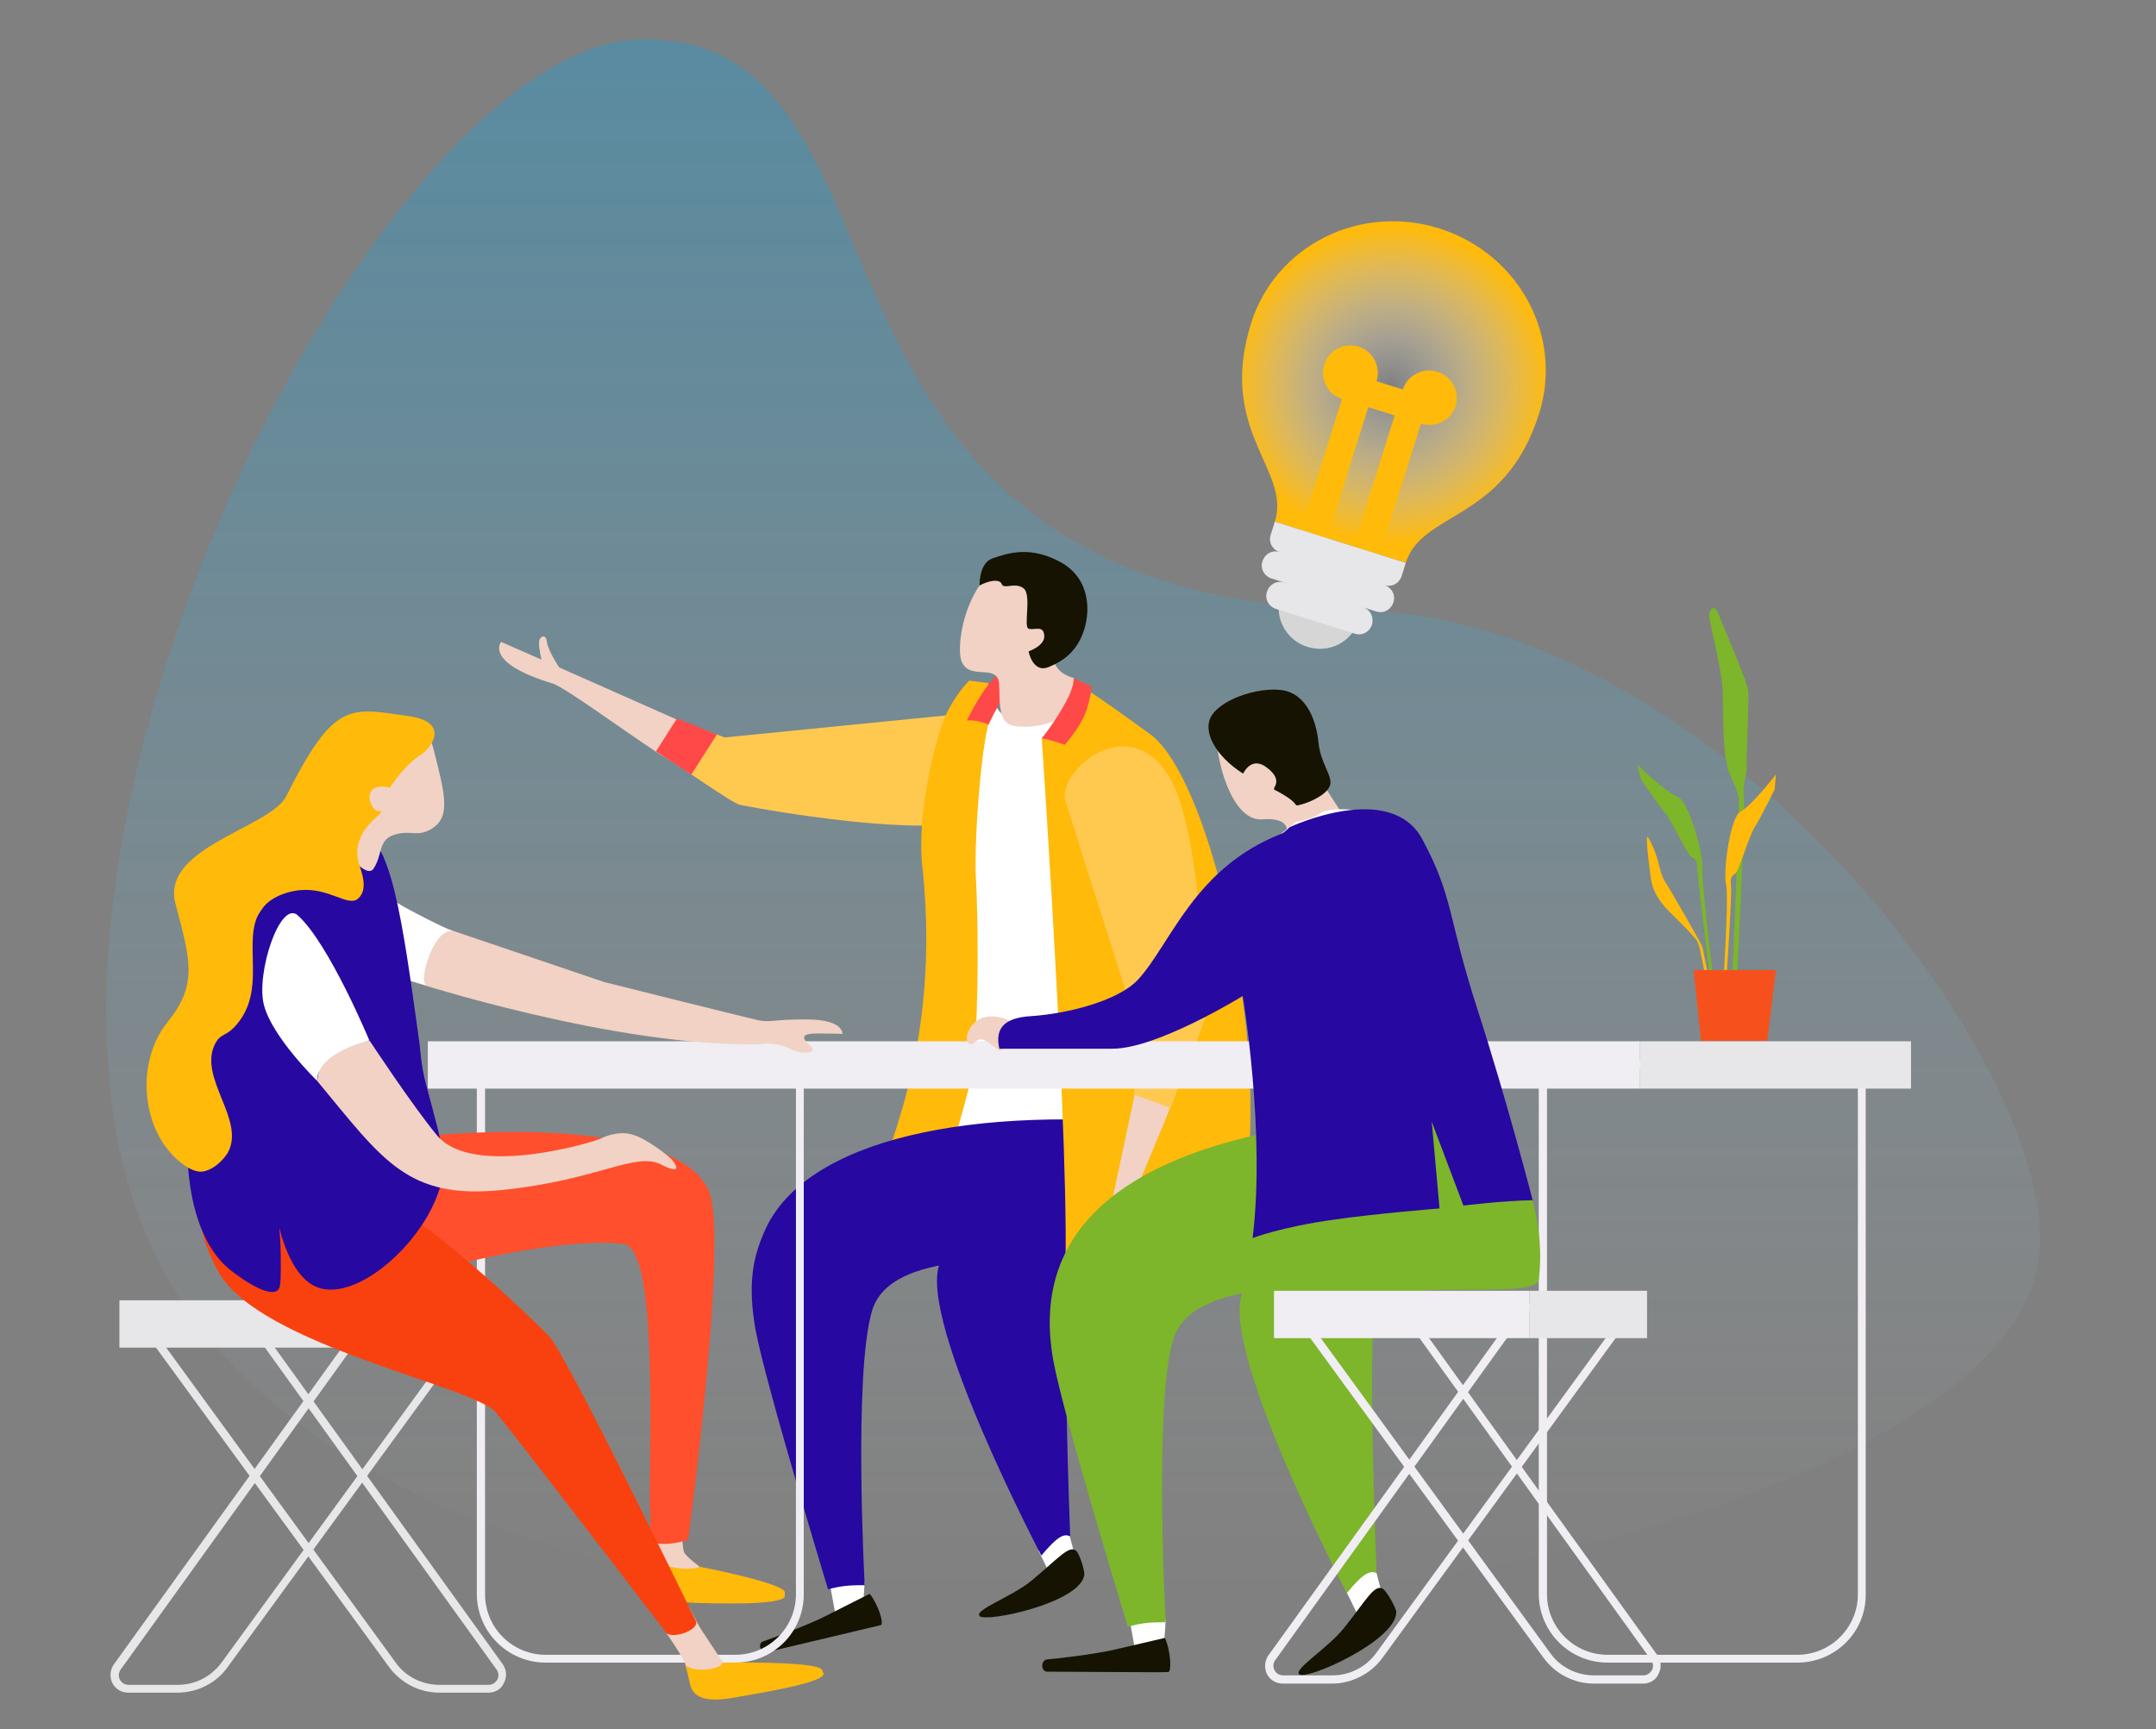 <?xml version="1.0" encoding="utf-8"?>
<!-- Generator: Adobe Illustrator 22.1.0, SVG Export Plug-In . SVG Version: 6.00 Build 0)  -->
<svg version="1.1" id="Layer_1" xmlns="http://www.w3.org/2000/svg" xmlns:xlink="http://www.w3.org/1999/xlink" x="0px" y="0px"
	 viewBox="0 0 523.6 420" style="enable-background:new 0 0 523.6 420;" xml:space="preserve">
<rect x="0" y="0" width="523.6" height="420" fill="#808080" stroke="none"/>
<style type="text/css">
	.st0{fill:#FFFFFF;}
	.st1{fill:#F6511D;}
	.st2{fill:#161303;}
	.st3{opacity:0.3;fill:url(#SVGID_1_);enable-background:new    ;}
	.st4{fill:#FFC950;}
	.st5{fill:#F1D2C4;}
	.st6{fill:#FF4949;}
	.st7{fill:#FFBA0A;}
	.st8{fill:#2708A0;}
	.st9{fill:#F0EDF3;}
	.st10{fill:#E7E6E8;}
	.st11{fill:#7DB52B;}
	.st12{fill:#FF4F2C;}
	.st13{fill:#F94110;}
	.st14{enable-background:new    ;}
	.st15{fill:url(#SVGID_2_);}
	.st16{fill:#D6D6D6;}
	.st17{fill-rule:evenodd;clip-rule:evenodd;fill:#E7E6E8;}
</style>
<g>
	<polygon class="st0" points="1192.7,268.7 1193.3,272.8 1188.8,278.2 1184,275.8 1184,273.8 1183.1,269.4 	"/>
	<path class="st0" d="M1239.6,267.3l0.8,4l-4.8,4.6c0,0-3.7-1.7-4.1-1.9c-0.3-0.1-2.6-6.4-2.6-6.4L1239.6,267.3z"/>
	<path class="st1" d="M1240.9,80c-2.3,49.5-7.6,63.1-11.2,99.2c-1.9,19.4,3.2,45.9,10.5,87.9c0.6,3.6-13.2,4.3-14.5,0.9
		c-11.3-31.4-25.8-72.4-29-88.3c-4.1-20.2-4.6-60.2-4.6-60.2l9.7-45.2L1240.9,80z"/>
	<path class="st1" d="M1185.2,67.6c-17.6,46.3-18.6,81.7-19.5,101.2c-1.4,27.9,7.4,51.4,15.3,100.4c0.5,3.1,12.5,2.3,12.4-0.8
		c-1.7-45.1-4.7-93,1.2-111.2c5-15.5,16.6-37.5,16.6-37.5l12.1-41.6L1185.2,67.6z"/>
	<path class="st2" d="M1185.4,282.9c5-1.3,9.4-2.2,8.6-6.3c-0.2-1.2-0.8-4-0.8-4c-2,1.7-8.9,2.5-9.3,1.1c0,0-24.4,9.7-25,12.2
		c0,0.1,0.1,0.9,0.1,1.1C1159.8,289.4,1180.4,284.2,1185.4,282.9z"/>
	<path class="st2" d="M1231.4,285.6c1.8-0.7,10.6-5.7,9.9-9.8c-0.2-1.2-0.9-5-0.9-5c-1.2,3-8.4,3.3-8.7,3.2c0,0-12,8.3-12.5,10.9
		c0,0.1,0.1,0.9,0.1,1.1C1219.9,288.4,1226.6,287.7,1231.4,285.6z"/>
</g>
<linearGradient id="SVGID_1_" gradientUnits="userSpaceOnUse" x1="344.237" y1="382.856" x2="344.237" y2="764.4" gradientTransform="matrix(1 0 0 -1 -83.658 774)">
	<stop  offset="0" style="stop-color:#FFFFFF;stop-opacity:0"/>
	<stop  offset="2.168840e-02" style="stop-color:#F6FCFE;stop-opacity:2.168840e-02"/>
	<stop  offset="0.183" style="stop-color:#B6E5FA;stop-opacity:0.183"/>
	<stop  offset="0.342" style="stop-color:#7ED2F6;stop-opacity:0.342"/>
	<stop  offset="0.494" style="stop-color:#51C2F3;stop-opacity:0.494"/>
	<stop  offset="0.64" style="stop-color:#2EB6F0;stop-opacity:0.64"/>
	<stop  offset="0.776" style="stop-color:#15ADEE;stop-opacity:0.776"/>
	<stop  offset="0.9" style="stop-color:#05A8ED;stop-opacity:0.9"/>
	<stop  offset="1" style="stop-color:#00A6ED"/>
</linearGradient>
<path class="st3" d="M35,298.7C-4.7,201.6,93,11,155.4,9.6c72.7-1.6,28.4,135.5,174.3,138.6c89.2,2,173.2,114.6,165.2,159.2
	C479.5,392.7,95.3,446.2,35,298.7z"/>
<g>
	<g>
		<path class="st4" d="M176,179.1c0,0,45.4-4.5,61.4-6.1c7.7-0.8,19.2,20.3-0.2,26.1c-13.5,4.1-48.1-1.8-57.4-3.6
			c-1.9-0.3-14.6-9.5-19.2-12.1l5.1-8.1L176,179.1z"/>
		<path class="st5" d="M121.7,155.9l9.8,4.3c0,0-0.6-2.5-0.6-4.1s1.7-2.3,1.9-0.3c0.2,2.1,3,6.3,3,6.3l30,13.3l-5.1,8.1
			c-9.9-6.5-23.4-16.5-26.5-17.5C117.4,160.9,121.7,155.9,121.7,155.9z"/>
		<polygon class="st6" points="174.1,178.4 167.9,188.1 159.3,182.5 164.4,174.5 		"/>
	</g>
	<path class="st0" d="M260.7,276.7c-7.3,0-14.7,0-22,0c-5.7,0-11.3,0-17,0c2.8-24.1,5.7-48.2,8.5-72.4c0,0,3.5-28.7,3.2-28.9
		c-0.6-0.6,6.5-2.6,6.9-5.8c0-0.2,0.1-1,0.3-1c0.5-0.1,0.7,3.3,3,5c0.3,0.2,1.1,0.8,3,1c5.1,0.6,12.4-2.3,14.1-2.9l-1.8,9.4
		C259.5,213,260.1,244.8,260.7,276.7z"/>
	<path class="st7" d="M240.8,173.5c-2.4,4.8-4.3,31-3.8,39.6s0.8,30.1-0.5,44.9c-0.6,7.9-14.5,49.9-14.5,49.9s-10.8-4.2-11.2-11.4
		c-0.6-8.8,18.6-35.9,13.2-86c-1.5-13.2,3.5-32.7,6.1-37.7s5.3-7.5,5.3-7.5l4.6,0.6L240.8,173.5z"/>
	<path class="st6" d="M244.9,167.2c-4.1,6.8-4.8,8.8-4.8,8.8s-2.8-1.3-5.3-1c0,0,4.8-10.2,8.9-12
		C247.9,161.2,244.9,167.2,244.9,167.2z"/>
	<path class="st5" d="M260.8,164.7c-14.3-4.2,7.9-22.8-8.4-27.8s-20.9,19.4-18.8,23.9c2,4.4,8.1,0.5,9,4.8c0.1,0.6,0.1,5.4,0.3,6
		c0.5,3.7,1.6,4.8,5.3,4.9l0,0c3,0.1,6-0.5,8.8-1.8l4-1.8L260.8,164.7z"/>
	<path class="st2" d="M237.9,142.2c2.2-1.2,4.9-1.7,5.4-0.3c0.5,1.3,3.3-0.6,5.3,1s-0.1,9.4,1.2,9.8c1.5,0.4,3.6-0.9,3.8,1.6
		c0.3,2.5-3.8,3.9-3.8,3.9s1,5.4,4.9,3.8c3.9-1.6,6.8-4,8.4-8.5c1.7-4.6,1.9-12.8-5.4-16.9c-7.4-4.1-12.9-2.3-16.6-1
		C237.7,136.7,237.9,142.2,237.9,142.2z"/>
	<g>
		<polygon class="st0" points="252.2,376.6 256,384.4 260.9,377.3 259.8,373.1 255.9,371.2 		"/>
		<polygon class="st0" points="202.9,392.2 209.7,388.6 210,384.2 201.1,382.3 		"/>
		<path class="st8" d="M251.4,286.7c-6.4,19.8-20.4,11.8-23.3,20.5c-4.9,14.1,24.8,70.6,24.8,70.6c4.1-4.9,5.5-5.3,7-4.7
			c0,0-2.2-56.7-0.2-63c2.3-7.1,37.9-1.1,38.5-6.2c1.3-10.1-1.5-18.6-1.5-18.6c-8-7.5-15.9-15.1-23.9-22.6
			C265.7,270.7,258.5,278.7,251.4,286.7z"/>
		<path class="st2" d="M261.3,376.6c-1.7-1.4-4.5,2.1-10.8,7.3c-4.7,3.9-14,7.1-12.6,8.6c1.6,1.6,24-3.1,25.4-9.8
			C263.6,381.9,262.2,377.3,261.3,376.6z"/>
		<path class="st8" d="M286.2,273.4c-49.7-5.3-90.9,3.1-100.6,25.8c-2.7,6.2-4.1,12.5-2.1,23.8c2.4,13,17.6,63,17.6,63
			c3.7-1,6-1,8.9-1c0,0-2.8-51.5,1.8-66.7c4.5-14.9,34.6-12.1,52.4-12.7c4.9-3.4,13.2-10.1,18.4-21.4
			C284.4,280.2,285.5,276.6,286.2,273.4z"/>
		<path class="st2" d="M186.1,401.3c19.8-4.7,26.9-6.4,27.8-6.6c0.9-0.3-0.7-5.2-2.7-7.6c0,0-6.2,3.1-10.7,5.4s-13.4,5.5-15,6.1
			C183.8,399,184.7,401.6,186.1,401.3z"/>
	</g>
	<path class="st7" d="M253,179.4c0,0,8.4,123,5,137.4c0,0,40.6-9.7,43.1-20.6c8.9-38.2-6.7-107-21.8-117.9
		c-13.6-9.9-16.8-11.7-16.8-11.7l-3.1,11.7L253,179.4z"/>
	<path class="st6" d="M265.2,166.8c-1.1,5.7-1.5,7.9-6.6,14.1c0,0-4.7-1.7-5.7-1.5c0,0,3-3.5,6-9c1.9-3.4,1.9-5.7,1.9-5.7
		L265.2,166.8z"/>
	<g>
		<path class="st4" d="M277.5,253.5c0,0-13.9-43.5-18.7-58.8c-2.4-7.4,15.9-23,25.6-5.2c6.8,12.4,8.2,47.5,8.3,56.9
			c0.1,1.9-6.2,16.3-7.9,21.3l-8.9-3.3L277.5,253.5z"/>
		<path class="st5" d="M266,311.4l2.2-10.5c0,0-2.3,1.1-3.9,1.4s-2.7-1.2-0.7-1.8c2-0.6,5.5-4.2,5.5-4.2l6.8-32.1l8.9,3.3
			c-4.3,11-11.3,26.3-11.6,29.5C271.8,314.5,266,311.4,266,311.4z"/>
		<polygon class="st4" points="277.2,255.5 287.9,259.5 284.3,269.1 275.3,265.8 		"/>
	</g>
</g>
<g>
	<path class="st9" d="M178.6,403.8h-46.1c-9.2,0-16.7-7.5-16.7-16.7V257.7h79.4v129.5C195.2,396.4,187.8,403.8,178.6,403.8z
		 M117.8,259.7v127.5c0,8.1,6.6,14.7,14.7,14.7h46.1c8.1,0,14.7-6.6,14.7-14.7V259.7H117.8z"/>
	<path class="st9" d="M436.5,403.8h-46.1c-9.2,0-16.7-7.5-16.7-16.7V257.7h79.4v129.5C453.2,396.4,445.7,403.8,436.5,403.8z
		 M375.7,259.7v127.5c0,8.1,6.6,14.7,14.7,14.7h46.1c8.1,0,14.7-6.6,14.7-14.7V259.7H375.7z"/>
	<rect x="398.3" y="252.9" class="st10" width="65.8" height="11.5"/>
	<rect x="103.9" y="252.9" class="st9" width="294.4" height="11.5"/>
</g>
<g>
	<polygon class="st0" points="326.5,385.6 330.4,393.6 335.4,386.3 334.3,382 330.3,380 	"/>
	<polygon class="st0" points="275.8,401.6 282.8,397.9 283.1,393.4 274,391.4 	"/>
	<path class="st11" d="M325.6,293.2c-6.6,20.4-20.9,12.2-24,21.1c-5,14.5,25.5,72.6,25.5,72.6c4.2-5.1,5.6-5.4,7.2-4.9
		c0,0-2.3-58.3-0.2-64.8c2.4-7.3,38.9-1.1,39.6-6.4c1.3-10.4-1.5-19.1-1.5-19.1l-31.8-29.3L325.6,293.2z"/>
	<path class="st2" d="M335.7,385.8c-2-1-4.1,3.1-9.3,9.6c-3.9,4.9-12.6,10.2-10.8,11.3c2,1.3,23.5-8.2,23.5-15.2
		C339.1,390.7,336.8,386.3,335.7,385.8z"/>
	<path class="st11" d="M310.6,274.5c-36.6,7-60.6,23.8-54.8,55.9c2.4,13.4,18.1,64.7,18.1,64.7c3.8-1.1,6.2-1.1,9.2-1.1
		c0,0-2.9-53,1.8-68.6c4.6-15.3,35.5-12.5,53.9-13c0,0,15.8-20.6,14.3-37.2C351.7,258.7,310.6,274.5,310.6,274.5z"/>
	<path class="st5" d="M295.4,178.9c0.3,7.7,4.3,20.6,11.1,20.1c7.2-0.6,6,3.4,6,3.4s15.1-2.1,12.8-5.8c-2.8-4.4-4.7-6.8-5.4-9.8
		c-1.6-7.3-3.8-13.3-9.2-14.7C303.1,170,295.2,174,295.4,178.9z"/>
	<path class="st0" d="M314.7,199.6l-3.6,2.9c0,0,8.8-0.8,13.6-2.8c2.8-1.1,3.7-2,4-3c0,0-6-0.7-8.2,0.9
		C318.4,199.1,314.7,199.6,314.7,199.6z"/>
	<path class="st2" d="M294.2,173.9c-2.2,3.6,0.8,9.6,7.7,14c0,0,1.9-4.3,5.6-1.6c4.5,3.3,1.3,5.1,2,5.5c6.8,3.5,4.3,4.1,6.1,3.7
		c2.9-0.7,7.2-2.8,7.5-5.2c0.2-2.4-2.4-5-2.9-10c-0.5-5.1-2.7-11.1-7.9-12.5C307.1,166.5,297,169.3,294.2,173.9z"/>
	<path class="st2" d="M254.3,406c21,0.1,28.4,0.2,29.4,0.1c0.9,0,0.6-5.3-0.8-8.3c0,0-6.9,1.6-12,2.8c-5.1,1.2-14.7,2.3-16.5,2.4
		C252.6,403.2,252.8,406,254.3,406z"/>
	<path class="st5" d="M242.7,255.2c-4.8-3.9-4.8-2.9-6.3-1.8c-1,0.8-2.7-0.9-0.6-4c2.8-4.2,8.7-2.1,9.6-1.3c0.9,0.9,2.9,5.1,2.9,5.1
		L242.7,255.2z"/>
	<path class="st8" d="M358.8,245.1c-7.3-22.5-5.7-27-13.4-41.3c-7.8-14.4-32.2-2.9-32.2-2.9s-1.4,1.4-2,1.6
		c-21.2,8.3-26.7,26.5-34.8,35.4c-4.7,5.1-16.9,8.3-26.1,8.9c-6.5,0.4-8.7,3-7.6,7.9c0,0,20,0,27.5,0c10.9,0,31.6-12.8,31.6-12.8
		s5.6,33.1,2.4,58.8c0,0,6.8-2.7,19.9-4.5c10.3-1.5,25.5-2.7,25.5-2.7l-1.9-21.1l7.7,20.4c0,0,9.6-1.2,16.8-1.3
		C372.3,291.7,366,267.4,358.8,245.1z"/>
</g>
<g>
	<path class="st9" d="M399.1,408.9h-12c-4.8,0-9.3-2.3-12.2-6.2l-61.5-84.3l27.4-2.1l61.7,85.7c0.9,1.3,1.1,3,0.3,4.5
		C402.2,408,400.7,408.9,399.1,408.9z M317.2,320.1l59.3,81.4c2.4,3.4,6.4,5.4,10.6,5.4h12c0.9,0,1.6-0.5,2.1-1.3
		c0.4-0.8,0.3-1.7-0.2-2.4l-61-84.8L317.2,320.1z"/>
	<path class="st9" d="M323.5,408.9h-12c-1.6,0-3.1-0.9-3.8-2.3c-0.7-1.4-0.6-3.2,0.3-4.5l61.7-85.7l27.4,2.1l-61.4,84.2
		C332.9,406.5,328.3,408.9,323.5,408.9z M370.7,318.4l-61,84.8c-0.5,0.7-0.6,1.6-0.2,2.4s1.2,1.3,2.1,1.3h12c4.2,0,8.1-2,10.6-5.4
		l59.3-81.4L370.7,318.4z"/>
	<rect x="371.4" y="313.5" class="st10" width="28.6" height="11.5"/>
	<rect x="309.4" y="313.5" class="st9" width="62" height="11.5"/>
</g>
<g>
	<path class="st7" d="M413.5,230.2c-0.3-0.8-0.8-1.7-0.8-1.7s-6.3-11.2-8.4-14.5c-1-1.6-1.3-3.9-2-6c-0.7-2.3-1.8-4.3-2.1-4.7
		c-0.5-0.7-0.2,3.2,0.7,9.9c0.9,6.7,6.5,9.2,11.3,15.4l0.6,1.7l3,15.1h0.8C416.5,245.4,413.7,231.1,413.5,230.2z"/>
	<path class="st11" d="M397.6,185.7c0,0,7.1,6.8,9.8,7.8c2.7,0.9,6.3,13.9,6,17.2s3.9,37,3.9,37l-0.7,0.2c0,0-4.4-34.8-4.4-36.9
		s-0.6-2.4-1.5-2.9s-4.9-9.1-6.2-10.5s-6-8.3-6-8.3L397.6,185.7z"/>
	<path class="st11" d="M421.5,244.4c0,0,2.4-46.3,2-50.4c-0.4-4.2,0.9-6,0.7-7.5s0.6-15.9,0.4-18.5c-0.2-2.6-6.5-16.7-7.3-19
		s-2-1.1-2.2,0.1c-0.2,1.3,2,9.1,3,15.7c0.7,4.6-0.2,17.2,1.8,22.8c0.6,1.6,2.2,4.3,2.4,6.6s-1.9,50.1-1.9,50.1L421.5,244.4z"/>
	<path class="st7" d="M431.3,188.1c0,0-6.1,7.8-8.6,9c-2.5,1.3-4.3,14.6-3.5,17.8c0.8,3.3-1.1,30.1-1.1,30.1l0.7,0.1
		c0,0,1.9-28,1.6-30c-0.3-2,0.3-2.4,1.1-3s3.5-9.7,4.7-11.3c1.1-1.6,4.8-9.1,4.8-9.1L431.3,188.1z"/>
	<polygon class="st1" points="429.2,252.8 413.1,252.8 411.3,235.6 431.3,235.6 	"/>
</g>
<g>
	<path class="st10" d="M118.7,411.1h-12c-4.8,0-9.3-2.3-12.2-6.2L33,320.6l27.4-2.1l61.7,85.7c0.9,1.3,1.1,3,0.3,4.5
		C121.8,410.2,120.3,411.1,118.7,411.1z M36.8,322.4l59.3,81.4c2.4,3.4,6.4,5.4,10.6,5.4h12c0.9,0,1.6-0.5,2.1-1.3
		c0.4-0.8,0.3-1.7-0.2-2.4l-61-84.8L36.8,322.4z"/>
	<path class="st10" d="M43.1,411.1h-12c-1.6,0-3.1-0.9-3.8-2.3s-0.6-3.2,0.3-4.5l61.7-85.7l27.4,2.1L55.2,405
		C52.5,408.8,47.9,411.1,43.1,411.1z M90.3,320.7l-61,84.8c-0.5,0.7-0.6,1.6-0.2,2.4c0.4,0.8,1.2,1.3,2.1,1.3h12
		c4.2,0,8.1-2,10.6-5.4l59.3-81.4L90.3,320.7z"/>
	<rect x="91" y="315.8" class="st10" width="28.6" height="11.5"/>
	<rect x="29" y="315.8" class="st10" width="62" height="11.5"/>
</g>
<g>
	<path class="st5" d="M100.2,238.4c0,0,49.2,16,84.4,15.2c0,0,3.8-0.8,7.9,1.4c1.9,1,6.8,1.1,4-1.3c-2.8-2.5-0.3-2.7,2.5-2.7
		c2.5,0,5.6,0.1,5.6,0.1s0.3-3.4-8.2-3.5c-8.6-0.1-9.1,0.8-12.2,0.2c-2.4-0.5-37.5-9.3-37.5-9.3l-42.2-14.3
		C104.3,224.4,97.4,232.5,100.2,238.4z"/>
	<path class="st0" d="M110.2,226.3c-3.8-1.7-7.8-3.7-12-6c-4.7-2.7-9-5.4-12.7-8c2,1.9,4.4,4.6,6.6,8.2c4,6.8,5.1,13.3,5.4,17.1
		l6,1.7C101.5,238.1,105.6,224.7,110.2,226.3z"/>
	<path class="st5" d="M158.1,368.8l1.1,5.3c0,0,0.5,3.3,0.1,4.6c-0.4,1.3,0.2,1.9,0.2,1.9l9.6,3.8l0.7-4c0,0-3.3-2.4-3.7-3.5
		c-0.3-1.1-0.5-4-0.5-4l-0.5-6.5L158.1,368.8z"/>
	<path class="st7" d="M168.7,389.3c-5.2-0.2-10.8-2.2-10.1-6.3c0.3-1.5,0.8-4.5,0.8-4.5c2.6,3.2,10.1,2.7,10.4,2
		c0,0,20.4,3.9,20.8,6.2c0,0.1,0,0.9,0,1C189.9,390,173.3,389.4,168.7,389.3z"/>
	<path class="st5" d="M161.9,396.7c0,0,4.4,6.4,4.6,7.7c0.2,1.3,1.1,2,1.1,2l10.7,1.3c0,0-3.6-5.2-7.6-11.3c-1-1.4-3.3-6-3.3-6
		L161.9,396.7z"/>
	<path class="st7" d="M177.7,412.4c-4.9,0.8-9.2,0.6-10.1-3.3c-0.3-1.2-1.1-4.7-1.1-4.7c2.2,2.1,9.1,0.9,8.9-0.6
		c0,0,22.8-0.4,24.2,1.7c0.1,0.1,0.4,0.9,0.4,1C200.3,408.8,182.6,411.5,177.7,412.4z"/>
	<path class="st12" d="M83,278.4c32.6-5.4,82-6.4,89.2,11c4.8,11.5-5.1,84.6-5.1,84.6s-6.3,2-8.7,0.3c-2.1-5.3,3.1-71-7-72.2
		c-19.8-2.2-59.4,10-59.4,10L83,278.4z"/>
	<path class="st13" d="M53.1,309c10,17.8,62.3,27.7,67.4,34.1c8.4,10.4,41.4,53.6,41.4,53.6c2.1,1.4,8.1-1.1,7.1-3
		c0,0-31.5-64.9-35.6-69.1c-6.9-7.1-29.9-28.6-43.9-35.7c-4.6-2.4-18.2-9.9-18.2-9.9S36.8,279.8,53.1,309z"/>
	<path class="st8" d="M68.2,307.8c0,4.2-0.2,5.1-0.8,5.6c-2.5,1.9-10-3.7-12-5.4c-16.1-13.7-12.8-60.7,11.3-91.3
		c4.2-5.3,13.6-17.3,20.6-15.2c7.8,2.4,10.4,21.7,14.6,52.1c0.2,1.3,0.3,5.1,1.6,9.9c2.7,10,3.6,13.5,4.1,16.8
		c2.2,14.8-18.5,36.2-30.1,32.5c-1.9-0.6-6.7-2.9-9.7-14.7C68.1,300.5,68.2,303.8,68.2,307.8z"/>
	<path class="st5" d="M103,177.5c1.1,0.2,1.7,2.1,2.3,4.5c2.6,10.1,3.8,15.2,0.9,18.2c-0.9,0.9-1.9,1.4-2.1,1.5
		c-3.2,1.5-4.7-0.2-8.5,1.1c-3.8,1.3-2.6,4.7-4.9,8.2c-1.6,2.4-7.3-3.7-7.5-8.3c0-3-0.8-5.5,0.3-7.6c0.7-1.2,1.6-1,3.8-2.9
		c1-0.9,1.7-1.6,3.3-3.3c4.2-4.7,5.2-6,6.3-6.9c0.3-0.2,0.2-0.1,0.8-0.6C101.7,178.3,102.2,177.4,103,177.5z"/>
	<path class="st7" d="M99.1,173.9c10.3,1.4,5.8,7.7,3,9.5c-4,2.5-7.4,7.9-7.4,7.9c-7.4-1.7-4.9,5.8-2.7,5.7
		c3.2-0.1-7.9,4.1-4.6,13.5c1.6,4.5,0.9,6.6-0.5,7.8c-2.4,2-7-2.8-14.1-2.1c-1,0.1-5.1,0.6-8.1,3.3c-7.3,6.8,0.9,19.8-7.2,29.3
		c-2.6,3.1-3.8,2-5.2,4.6c-4.4,8.3,7.5,18.6,3,26.6c-0.3,0.5-2.4,3.7-5.8,4.5c-1,0.2-2.2,0-3.8-0.9c-11-6.6-13.6-24.8-4.9-35.5
		c7.3-9.1,5.4-15,1.8-28.7C39,205.8,65.7,201,69.5,193.4C81.2,170.1,84.9,171.9,99.1,173.9z"/>
	<path class="st5" d="M77,262.5c16.1,19.4,21.9,28.9,45.1,26.5c23.2-2.4,32.1-9.3,38.4-6.2c6.2,3.2,3-1,2.2-1.6
		c-0.7-0.7-6.1-5-9.4-5.7c0,0-3-1.1-7.6,1.1c-2.8,1.2-31.2,9.4-39.6-0.9c-5.9-7.1-16.3-22.9-16.3-22.9l-11,0.1L77,262.5z"/>
	<path class="st0" d="M72.3,222.3c7.6,6.8,17.4,30.4,17.4,30.4S77,255.6,77,262.5c0,0-10.9-10.6-12.9-18.4
		C62.1,236.5,68,218.5,72.3,222.3z"/>
</g>
<g>
	<g id="Bulb" class="st14">
		<g>
			
				<radialGradient id="SVGID_2_" cx="332.019" cy="76.916" r="38.346" gradientTransform="matrix(0.954 0.301 -0.301 0.954 44.165 -79.81)" gradientUnits="userSpaceOnUse">
				<stop  offset="0" style="stop-color:#FFFFFF;stop-opacity:0"/>
				<stop  offset="1" style="stop-color:#FFBA0A"/>
			</radialGradient>
			<path class="st15" d="M349.6,55.5c-19.3-6.1-39.7,4.1-45.7,22.8c-8.4,26.5,9.7,35.7,5.7,48.4l31.8,10c4-12.7,24.1-9.9,32.4-36.3
				C379.7,81.7,368.9,61.6,349.6,55.5z"/>
		</g>
	</g>
	<g id="Spark">
		<g>
			<path class="st7" d="M349.1,90.3c-3.5-1.1-7.3,0.8-8.4,4.3l-6.4-2c1.1-3.5-0.8-7.3-4.3-8.4c-3.5-1.1-7.3,0.8-8.4,4.3
				s0.8,7.3,4.3,8.4l0,0l-10,31.8l6.4,2l10-31.8l6.4,2l-10,31.8l6.4,2l10-31.8l0,0c3.5,1.1,7.3-0.8,8.4-4.3S352.6,91.4,349.1,90.3z"
				/>
		</g>
	</g>
	<g id="Head">
		<g>
			<path class="st16" d="M323.5,138.1c-5.3-1.7-10.9,1.2-12.5,6.5c-1.7,5.3,1.3,10.9,6.5,12.5c5.3,1.7,10.9-1.2,12.5-6.5
				C331.7,145.4,328.7,139.8,323.5,138.1z"/>
		</g>
	</g>
	<g id="Body_2_">
		<g>
			<path class="st17" d="M331,147.5l-19.1-6c-1.8-0.6-3.6,0.4-4.2,2.2c-0.6,1.8,0.4,3.6,2.2,4.2l19.1,6c1.8,0.6,3.6-0.4,4.2-2.2
				C333.7,149.9,332.8,148,331,147.5z M309.6,126.7l-1,3.2c-0.6,1.8,0.4,3.6,2.2,4.2c-1.8-0.6-3.6,0.4-4.2,2.2
				c-0.6,1.8,0.4,3.6,2.2,4.2l25.4,8c1.8,0.6,3.6-0.4,4.2-2.2c0.6-1.8-0.4-3.6-2.2-4.2c1.8,0.6,3.6-0.4,4.2-2.2l1-3.2L309.6,126.7z"
				/>
		</g>
	</g>
</g>
</svg>
